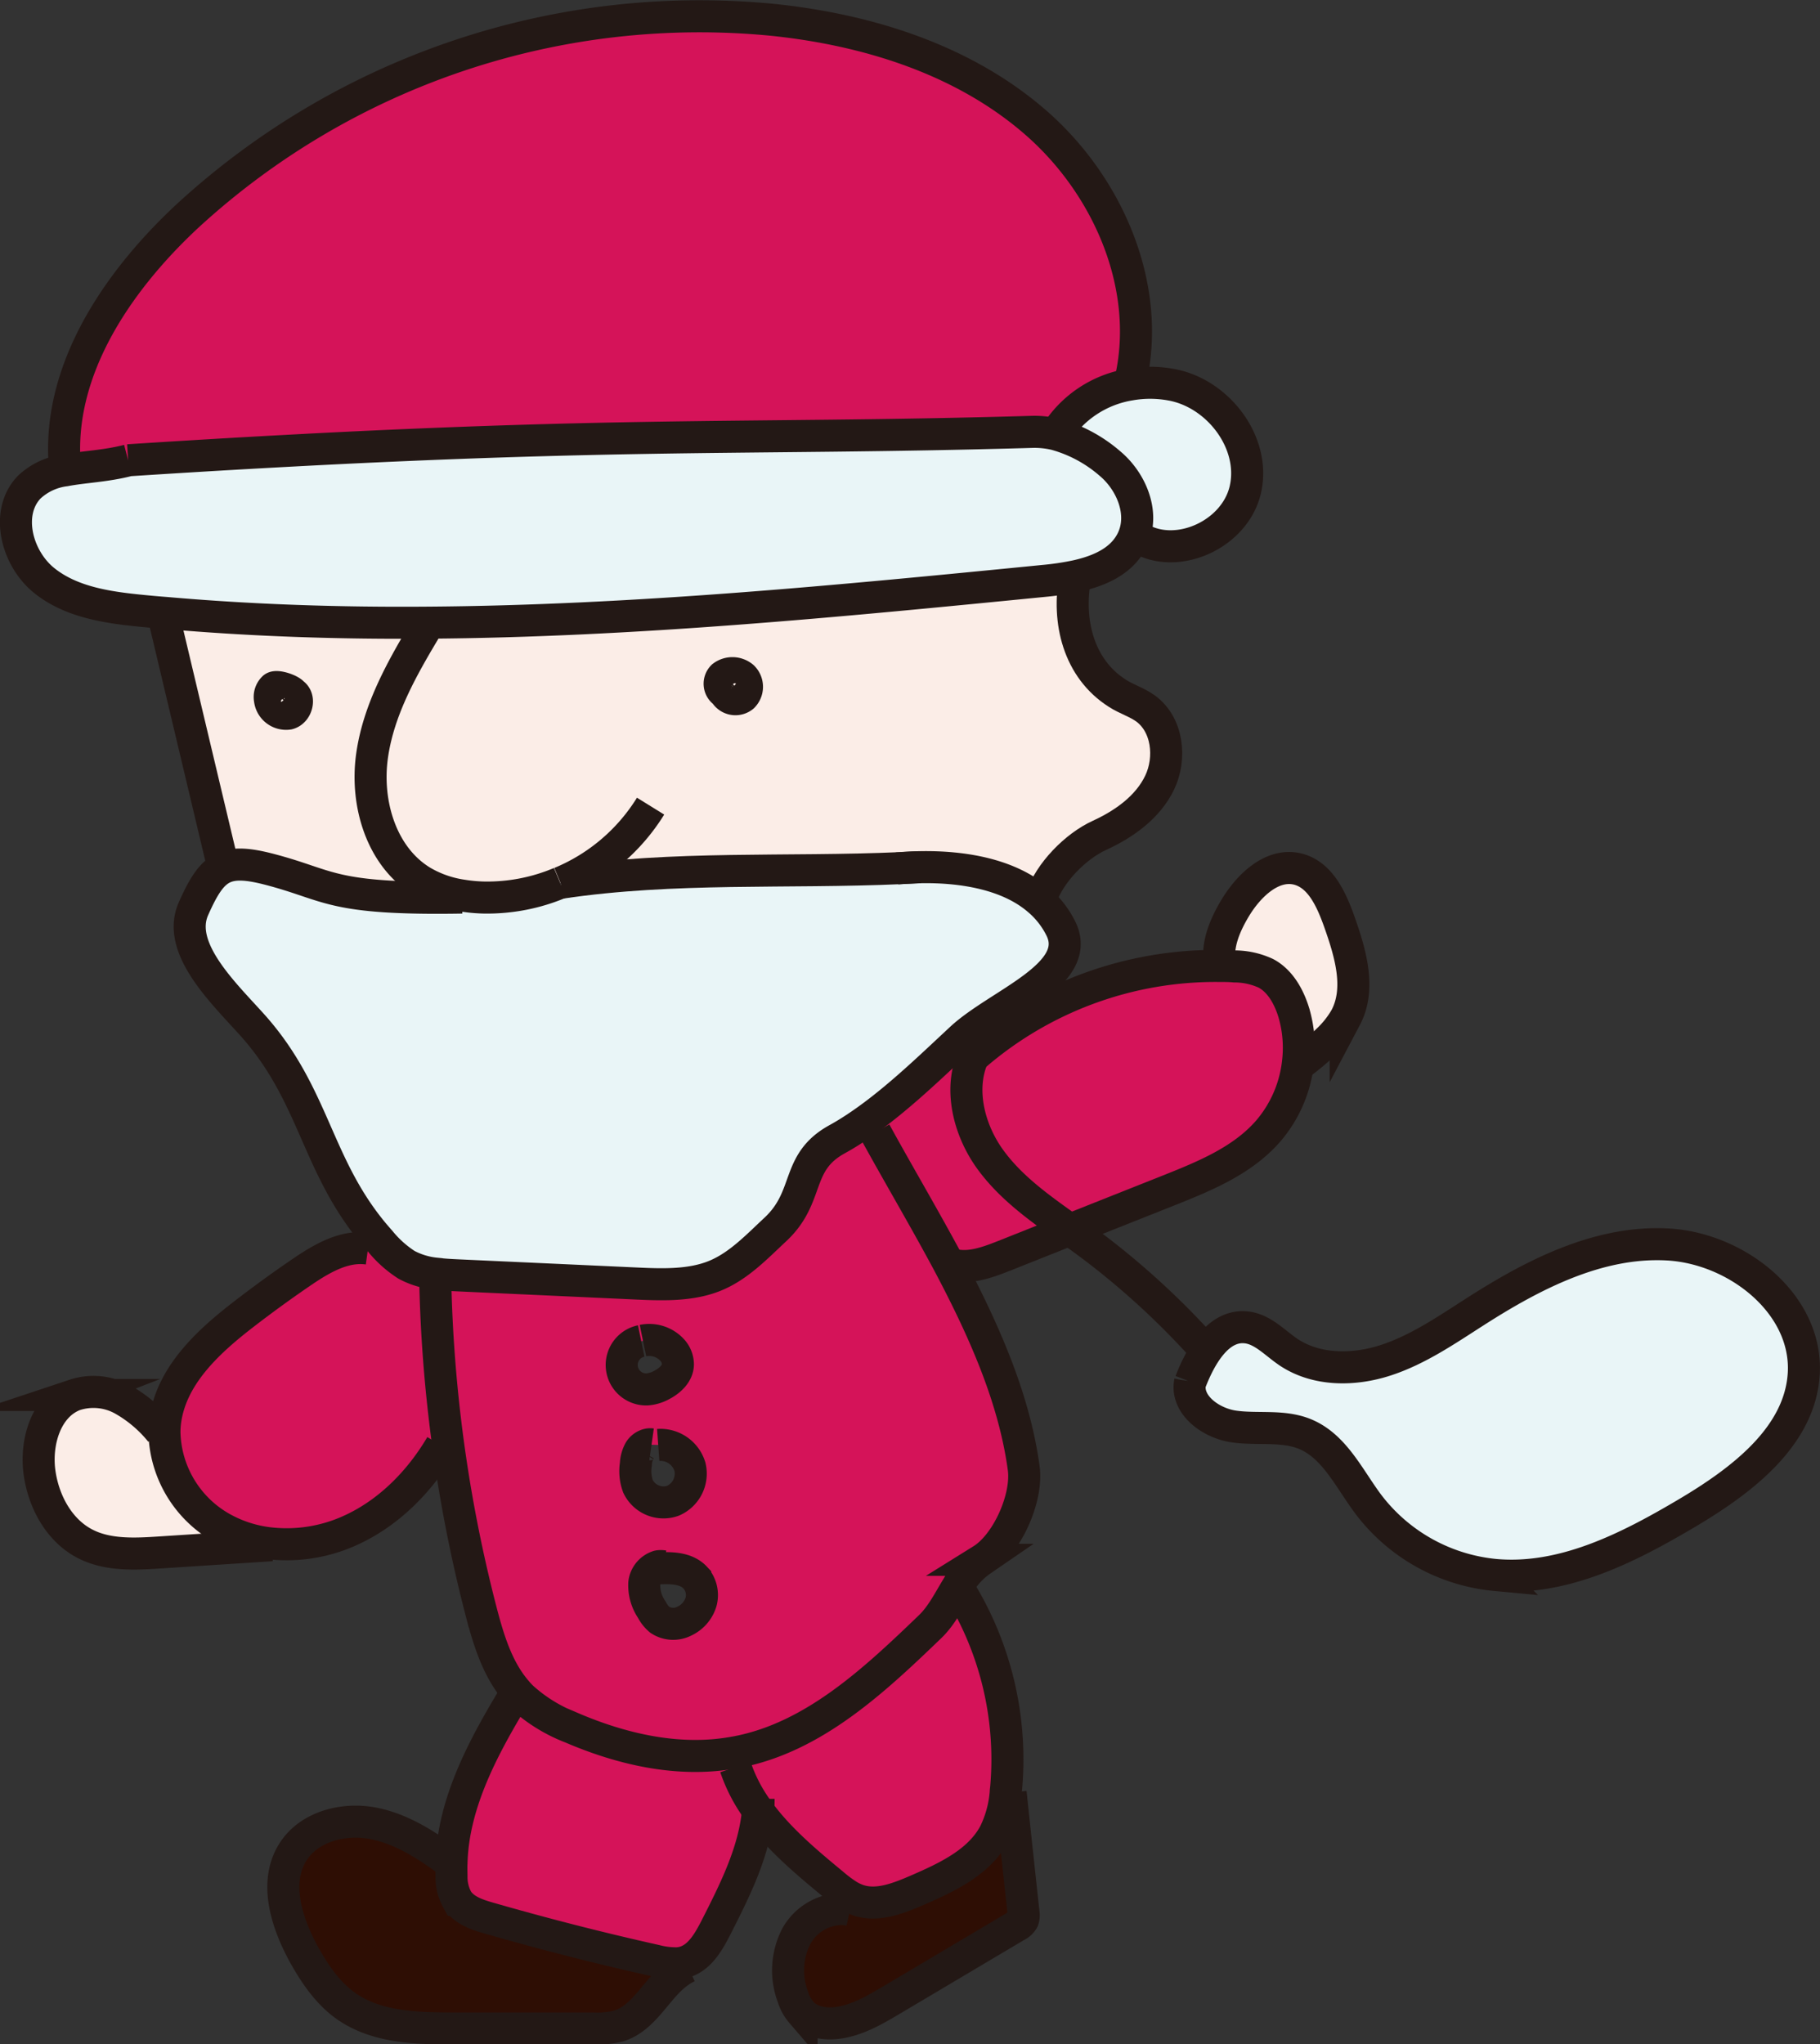 <svg xmlns="http://www.w3.org/2000/svg" viewBox="0 0 312.45 350.87"><rect x="0" y="0" width="312.45" height="350.87" fill="#333333" stroke="none"/><defs><style>.cls-1{fill:#d51359;}.cls-2{fill:#fbede7;}.cls-3{fill:#2e0e04;}.cls-4{fill:#e9f5f7;}.cls-5{fill:none;stroke:#231815;stroke-miterlimit:10;stroke-width:5.5px;}</style></defs><g id="レイヤー_2" data-name="レイヤー 2"><g id="レイヤー_1-2" data-name="レイヤー 1"><path class="cls-1" d="M77.51,319.79c.26-10.51,5.66-20.3,11.21-29.44q.44.51.93,1a27,27,0,0,0,8.42,5.17c8.71,3.76,18.41,6,27.75,4.32l.44,2.46a27.39,27.39,0,0,0,3.87,7.43c-.62,7.1-4,13.75-7.24,20.14-1.26,2.45-2.79,5.13-5.43,5.89a5.94,5.94,0,0,1-1.18.2,13.81,13.81,0,0,1-3.71-.45Q98.19,333.31,84,329.23c-2.08-.59-4.32-1.33-5.49-3.15a8,8,0,0,1-1-3.94C77.5,321.35,77.49,320.57,77.51,319.79Z"/><path class="cls-2" d="M73.38,106.87c35.31-.24,70.68-3.7,105.88-7.17a48.32,48.32,0,0,0,5.35-.79c-1.48,7.75.57,15.87,7.23,20.09,1.54,1,3.33,1.52,4.8,2.58,3.81,2.75,4.47,8.5,2.45,12.73s-6.11,7.13-10.37,9.08c-4.07,1.86-8.54,6.41-9.94,10.66l-.64.31c-5.09-4.32-12.85-5.65-20.18-5.52-1.13,0-2.25.07-3.35.16-19.7.87-38.82-.39-58.4,2.51h0a32.16,32.16,0,0,1-13,2.54,26.82,26.82,0,0,1-3.79-.34,19,19,0,0,1-6.91-2.41c-7-4.23-9.72-13.39-8.61-21.48s5.31-15.4,9.52-22.4Zm50.68,9.23a1.77,1.77,0,0,0,.36,2.78,2.06,2.06,0,0,0,3.15.68,2.37,2.37,0,0,0,0-3.36A2.78,2.78,0,0,0,124.06,116.1Z"/><path class="cls-3" d="M112.57,336.5a13.81,13.81,0,0,0,3.71.45l.15,1.57c-3.67,2.64-5.74,7.74-10.11,9.14a14.31,14.31,0,0,1-4.43.46H78c-6.44,0-13.35-.14-18.61-3.86-3.1-2.19-5.3-5.43-7.16-8.75-3-5.45-5.29-12.45-1.91-17.72,2.81-4.39,8.78-5.88,13.89-4.85,4.94,1,9.24,3.86,13.3,6.85,0,.78,0,1.56,0,2.35a8,8,0,0,0,1,3.94c1.17,1.82,3.41,2.56,5.49,3.15Q98.17,333.31,112.57,336.5Z"/><path class="cls-2" d="M46.34,120.05a2.19,2.19,0,0,1,.64-2c.54-.47,2.9.33,3.3.92,1.27.81.69,3.12-.78,3.49A2.79,2.79,0,0,1,46.34,120.05Z"/><path class="cls-4" d="M224,246.09c-3.78-1.52-8.06-.69-12.09-1.26s-8.35-3.76-7.54-7.68h.06c1.74-4.51,4.83-9.9,9.64-9.33,2.8.33,4.86,2.68,7.21,4.26,4.81,3.2,11.19,3.16,16.68,1.37s10.33-5.12,15.19-8.23c10-6.42,21.28-12.28,33.18-11.64s24,10.18,23.39,22.08c-.59,10.91-10.75,18.52-20.15,24.08-10.06,5.95-21.17,11.59-32.81,10.57a31,31,0,0,1-21.7-12C231.64,253.86,229.13,248.17,224,246.09Z"/><path class="cls-1" d="M11.2,80.73C9.43,64.1,19.89,48.54,32.11,37.14A129.85,129.85,0,0,1,132.6,3.4c16.44,1.7,33,6.89,45.42,17.82S197.85,49.57,194,65.64l0,.35a18.52,18.52,0,0,0-12.79,8.57,15.48,15.48,0,0,0-3.95-.42C125.89,75.64,103,73.79,22,79,18.16,80,14.4,80.12,11.2,80.73Z"/><path class="cls-4" d="M154.61,149c1.11,0,2.23-.1,3.35-.16,7.33-.13,15.09,1.2,20.18,5.52a15.41,15.41,0,0,1,4,5.1c3.77,7.88-10.78,12.84-17.18,18.79l-1.21,1.13c-5.29,4.94-11.13,10.5-17.27,14.47q-1.41.92-2.85,1.71c-7.22,4-4.5,9.77-10.5,15.41-3.22,3-6.35,6.34-10.43,8s-8.83,1.54-13.33,1.33l-30.84-1.41c-1.26-.06-2.53-.12-3.78-.29a13.38,13.38,0,0,1-5-1.52A19.29,19.29,0,0,1,65.24,213c-.34-.38-.67-.77-1-1.15-10-11.92-10.2-23.88-20.81-35.8C38.5,170.54,30.21,162.8,33.2,156c1.77-4,3.22-6.3,5.46-7.18,1.82-.71,4.16-.51,7.61.39,10.59,2.76,10.33,5.21,33.06,4.84l0-.34a26.82,26.82,0,0,0,3.79.34,32.16,32.16,0,0,0,13-2.54h0C115.79,148.61,134.91,149.87,154.61,149Z"/><path class="cls-1" d="M146.43,193.85c6.14-4,12-9.53,17.27-14.47l3.81,1.09c-.12.23-.23.45-.33.68-2.65,5.68-.83,12.91,3,18.06,3.58,4.84,8.58,8.33,13.51,11.84l-11.39,4.53c-3,1.19-6.41,2.41-9.44,1.24-4.12-7.7-8.6-15.21-12.57-22.5Z"/><path class="cls-2" d="M124.42,118.88a1.77,1.77,0,0,1-.36-2.78,2.78,2.78,0,0,1,3.48.1,2.37,2.37,0,0,1,0,3.36A2.06,2.06,0,0,1,124.42,118.88Z"/><path class="cls-1" d="M170.16,199.21c-3.81-5.15-5.63-12.38-3-18.06l.12.06a63.21,63.21,0,0,1,42.13-15.42c.84,0,1.67,0,2.5.08a12.85,12.85,0,0,1,5.42,1.2c2.45,1.32,3.91,4,4.73,6.61a21.36,21.36,0,0,1,.73,8.85,21.72,21.72,0,0,1-5.23,11.76c-4.44,5-10.88,7.61-17.08,10.08l-16.83,6.68C178.74,207.54,173.74,204.05,170.16,199.21Z"/><path class="cls-4" d="M201.19,66c8,1.5,14.46,10,12.61,18s-12.52,12.53-19,7.77c1.5-4.27-.69-9.3-4.22-12.24a24,24,0,0,0-9.33-5A18.52,18.52,0,0,1,194,66,19.93,19.93,0,0,1,201.19,66Z"/><path class="cls-2" d="M47,118.09a2.19,2.19,0,0,0-.64,2,2.79,2.79,0,0,0,3.16,2.45c1.47-.37,2-2.68.78-3.49C49.88,118.42,47.52,117.62,47,118.09Zm-8.89,29.75q-4.89-20.59-9.79-41.17l.13-1.47c15,1.31,30,1.79,44.95,1.67v.55c-4.21,7-8.41,14.3-9.52,22.4s1.61,17.25,8.61,21.48a19,19,0,0,0,6.91,2.41l0,.34c-22.73.37-22.47-2.08-33.06-4.84-3.45-.9-5.79-1.1-7.61-.39Z"/><path class="cls-2" d="M38,262.2a21.74,21.74,0,0,0,8.74,2.73l0,.28-19.17,1.24c-4.36.29-9,.52-12.86-1.47-4.49-2.3-7.16-7.27-7.85-12.27-.71-5.19,1.11-11.39,6-13.28a10.36,10.36,0,0,1,8.31.78,22.79,22.79,0,0,1,6.51,5.52h.63A19.32,19.32,0,0,0,38,262.2Z"/><path class="cls-4" d="M22,79c81-5.23,103.87-3.38,155.25-4.88a15.48,15.48,0,0,1,3.95.42,24,24,0,0,1,9.33,5c3.53,2.94,5.72,8,4.22,12.24-.07.22-.16.43-.25.64-1.71,3.81-5.66,5.58-9.91,6.49a48.32,48.32,0,0,1-5.35.79c-35.2,3.47-70.57,6.93-105.88,7.17-15,.12-30-.36-44.95-1.67-1.22-.09-2.44-.2-3.66-.32-6.05-.58-12.44-1.44-17.17-5.25S.83,88,5,83.63a10.93,10.93,0,0,1,6.18-2.9C14.4,80.12,18.16,80,22,79Z"/><path class="cls-1" d="M109.77,249a5.34,5.34,0,0,0-.65,2.36,7.56,7.56,0,0,0,.37,3.78,4.85,4.85,0,0,0,6,2.47,5.07,5.07,0,0,0,2.91-5.85A5.29,5.29,0,0,0,113,248l-1.9-.06A2.4,2.4,0,0,0,109.77,249Zm5.64-17.28a5.34,5.34,0,0,0-5-1.6l-.29.07a4.2,4.2,0,0,0,1,8.31,6.15,6.15,0,0,0,2.46-.73c1.44-.73,2.81-2,2.84-3.6A3.69,3.69,0,0,0,115.41,231.69Zm-6.09-11.36c4.5.21,9.17.39,13.33-1.33s7.21-5,10.43-8c6-5.64,3.28-11.44,10.5-15.41q1.44-.8,2.85-1.71l3.84.47c4,7.29,8.45,14.8,12.57,22.5,6,11.33,11.28,23.09,12.91,35.2.68,5.08-2.83,13-7.17,15.7a13.65,13.65,0,0,0-4.23,4.66c-1.44,2.34-2.69,4.9-4.65,6.79-9.63,9.27-20,19-33.15,21.53l-.73.13c-9.34,1.64-19-.56-27.75-4.32a27,27,0,0,1-8.42-5.17q-.5-.48-.93-1c-3.31-3.79-4.85-8.87-6.13-13.78a246.92,246.92,0,0,1-7.89-57.94c1.25.17,2.52.23,3.78.29Zm3.61,48.49a3.46,3.46,0,0,0-2.39,2.87,7.41,7.41,0,0,0,1.29,4.58,5.6,5.6,0,0,0,1.38,1.74,4.18,4.18,0,0,0,4.22.21,5.32,5.32,0,0,0,2.85-3.29,4.46,4.46,0,0,0-1-4.17c-1.55-1.65-4.07-1.7-6.35-1.58Z"/><path class="cls-1" d="M75.68,248.06c-3.79,6.42-9.32,12-16.18,14.88a26.31,26.31,0,0,1-12.81,2A21.74,21.74,0,0,1,38,262.2a19.32,19.32,0,0,1-9.72-16.46,15.8,15.8,0,0,1,.19-2.27c1.22-7.65,7.5-13.37,13.65-18.09q4.73-3.63,9.65-7c3.07-2.09,6.51-4.18,10.15-4.18l2.38-2.32c.32.38.65.77,1,1.15a19.29,19.29,0,0,0,4.49,4.07,13.38,13.38,0,0,0,5,1.52,244.82,244.82,0,0,0,2.23,29.25Z"/><path class="cls-3" d="M144.35,327.65l1.25-2.35a9.13,9.13,0,0,0,1.79.84c3.27,1.07,6.79-.32,10-1.7,5.16-2.24,10.7-4.81,13.35-9.78a19.36,19.36,0,0,0,1.92-7.08l.88.09q1.09,10.31,2.21,20.59a2.6,2.6,0,0,1-.08,1.24,2.47,2.47,0,0,1-1.15,1.06l-21.4,12.7c-2.88,1.71-5.85,3.45-9.16,3.92-2.25.32-4.77-.07-6.31-1.75a7.45,7.45,0,0,1-1.48-2.69,12.84,12.84,0,0,1,.64-10.53A9.09,9.09,0,0,1,144.35,327.65Z"/><path class="cls-1" d="M170.7,314.66c-2.65,5-8.19,7.54-13.35,9.78-3.17,1.38-6.69,2.77-10,1.7a9.13,9.13,0,0,1-1.79-.84,23.22,23.22,0,0,1-2.66-2c-4.61-3.8-9.37-7.81-12.81-12.6a27.39,27.39,0,0,1-3.87-7.43l-.44-2.46.73-.13c13.12-2.57,23.52-12.26,33.15-21.53,2-1.89,3.21-4.45,4.65-6.79l.08.05a55.61,55.61,0,0,1,8.27,34.31c0,.28,0,.56-.08.84A19.36,19.36,0,0,1,170.7,314.66Z"/><path class="cls-2" d="M222.08,173.68c-.82-2.66-2.28-5.29-4.73-6.61a12.85,12.85,0,0,0-5.42-1.2c-.83,0-1.66-.07-2.5-.08v-.16c-.62-3.42.86-6.87,2.66-9.85,2.34-3.85,6.36-7.71,10.74-6.61,3.87,1,5.75,5.25,7.09,9,1.89,5.35,3.75,11.46,1.1,16.48a16.67,16.67,0,0,1-3.13,3.93,42.32,42.32,0,0,1-4.68,4l-.4-.05A21.36,21.36,0,0,0,222.08,173.68Z"/><path class="cls-5" d="M22,79c81-5.23,103.87-3.38,155.25-4.88a15.48,15.48,0,0,1,3.95.42,24,24,0,0,1,9.33,5c3.53,2.94,5.72,8,4.22,12.24-.07.22-.16.43-.25.64-1.71,3.81-5.66,5.58-9.91,6.49a48.32,48.32,0,0,1-5.35.79c-35.2,3.47-70.57,6.93-105.88,7.17-15,.12-30-.36-44.95-1.67-1.22-.09-2.44-.2-3.66-.32-6.05-.58-12.44-1.44-17.17-5.25S.83,88,5,83.63a10.93,10.93,0,0,1,6.18-2.9c3.2-.61,7-.72,10.82-1.71"/><path class="cls-5" d="M11.2,80.76v0C9.43,64.1,19.89,48.54,32.11,37.14A129.85,129.85,0,0,1,132.6,3.4c16.44,1.7,33,6.89,45.42,17.82S197.85,49.57,194,65.64"/><path class="cls-5" d="M180.94,75c.09-.16.18-.31.28-.46A18.52,18.52,0,0,1,194,66a19.93,19.93,0,0,1,7.18.05c8,1.5,14.46,10,12.61,18s-12.52,12.53-19,7.77l-.17-.12"/><path class="cls-5" d="M96.21,151.51a33.07,33.07,0,0,0,15.48-13.15"/><path class="cls-5" d="M73.38,107.42c-4.21,7-8.41,14.3-9.52,22.4s1.61,17.25,8.61,21.48a19,19,0,0,0,6.91,2.41,26.82,26.82,0,0,0,3.79.34,32.16,32.16,0,0,0,13-2.54"/><path class="cls-5" d="M158,148.84c-1.12.06-2.24.12-3.35.16-19.7.87-38.82-.39-58.4,2.51h0"/><path class="cls-5" d="M154,149.05l.64-.05c1.1-.09,2.22-.14,3.35-.16,7.33-.13,15.09,1.2,20.18,5.52a15.41,15.41,0,0,1,4,5.1c3.77,7.88-10.78,12.84-17.18,18.79l-1.21,1.13c-5.29,4.94-11.13,10.5-17.27,14.47q-1.41.92-2.85,1.71c-7.22,4-4.5,9.77-10.5,15.41-3.22,3-6.35,6.34-10.43,8s-8.83,1.54-13.33,1.33l-30.84-1.41c-1.26-.06-2.53-.12-3.78-.29a13.38,13.38,0,0,1-5-1.52A19.29,19.29,0,0,1,65.24,213c-.34-.38-.67-.77-1-1.15-10-11.92-10.2-23.88-20.81-35.8C38.5,170.54,30.21,162.8,33.2,156c1.77-4,3.22-6.3,5.46-7.18,1.82-.71,4.16-.51,7.61.39,10.59,2.76,10.33,5.21,33.06,4.84"/><path class="cls-5" d="M28.3,106.67q4.89,20.58,9.79,41.17"/><path class="cls-5" d="M184.61,98.91c-1.48,7.75.57,15.87,7.23,20.09,1.54,1,3.33,1.52,4.8,2.58,3.81,2.75,4.47,8.5,2.45,12.73s-6.11,7.13-10.37,9.08c-4.07,1.86-8.54,6.41-9.94,10.66"/><path class="cls-5" d="M50.28,119c1.27.81.69,3.12-.78,3.49a2.79,2.79,0,0,1-3.16-2.45,2.19,2.19,0,0,1,.64-2C47.52,117.62,49.88,118.42,50.28,119Z"/><path class="cls-5" d="M124.42,118.88a1.77,1.77,0,0,1-.36-2.78,2.78,2.78,0,0,1,3.48.1,2.37,2.37,0,0,1,0,3.36A2.06,2.06,0,0,1,124.42,118.88Z"/><path class="cls-5" d="M150.27,194.32c4,7.29,8.45,14.8,12.57,22.5,6,11.33,11.28,23.09,12.91,35.2.68,5.08-2.83,13-7.17,15.7a13.65,13.65,0,0,0-4.23,4.66c-1.44,2.34-2.69,4.9-4.65,6.79-9.63,9.27-20,19-33.15,21.53l-.73.13c-9.34,1.64-19-.56-27.75-4.32a27,27,0,0,1-8.42-5.17q-.5-.48-.93-1c-3.31-3.79-4.85-8.87-6.13-13.78a246.92,246.92,0,0,1-7.89-57.94v-.18"/><path class="cls-5" d="M63.18,214.3a9.61,9.61,0,0,0-1.31-.09c-3.64,0-7.08,2.09-10.15,4.18q-4.92,3.36-9.65,7c-6.15,4.72-12.43,10.44-13.65,18.09a15.8,15.8,0,0,0-.19,2.27A19.32,19.32,0,0,0,38,262.2a21.74,21.74,0,0,0,8.74,2.73,26.31,26.31,0,0,0,12.81-2c6.86-2.92,12.39-8.46,16.18-14.88"/><path class="cls-5" d="M46.66,265.21l-19.17,1.24c-4.36.29-9,.52-12.86-1.47-4.49-2.3-7.16-7.27-7.85-12.27-.71-5.19,1.11-11.39,6-13.28a10.36,10.36,0,0,1,8.31.78,22.79,22.79,0,0,1,6.51,5.52"/><path class="cls-5" d="M167.3,181.21a63.21,63.21,0,0,1,42.13-15.42c.84,0,1.67,0,2.5.08a12.85,12.85,0,0,1,5.42,1.2c2.45,1.32,3.91,4,4.73,6.61a21.36,21.36,0,0,1,.73,8.85,21.72,21.72,0,0,1-5.23,11.76c-4.44,5-10.88,7.61-17.08,10.08l-16.83,6.68-11.39,4.53c-3,1.19-6.41,2.41-9.44,1.24h0"/><path class="cls-5" d="M209.43,165.63c-.62-3.42.86-6.87,2.66-9.85,2.34-3.85,6.36-7.71,10.74-6.61,3.87,1,5.75,5.25,7.09,9,1.89,5.35,3.75,11.46,1.1,16.48a16.67,16.67,0,0,1-3.13,3.93,42.32,42.32,0,0,1-4.68,4"/><path class="cls-5" d="M126.26,303.29a27.39,27.39,0,0,0,3.87,7.43c3.44,4.79,8.2,8.8,12.81,12.6a23.22,23.22,0,0,0,2.66,2,9.13,9.13,0,0,0,1.79.84c3.27,1.07,6.79-.32,10-1.7,5.16-2.24,10.7-4.81,13.35-9.78a19.36,19.36,0,0,0,1.92-7.08c0-.28.06-.56.08-.84a55.61,55.61,0,0,0-8.27-34.31"/><path class="cls-5" d="M130.23,308.74c0,.66,0,1.33-.1,2-.62,7.1-4,13.75-7.24,20.14-1.26,2.45-2.79,5.13-5.43,5.89a5.94,5.94,0,0,1-1.18.2,13.81,13.81,0,0,1-3.71-.45Q98.19,333.31,84,329.23c-2.08-.59-4.32-1.33-5.49-3.15a8,8,0,0,1-1-3.94c0-.79-.05-1.57,0-2.35.26-10.51,5.66-20.3,11.21-29.44l1.08-1.76"/><path class="cls-5" d="M118.12,337.55a9.14,9.14,0,0,0-1.69,1c-3.67,2.64-5.74,7.74-10.11,9.14a14.31,14.31,0,0,1-4.43.46H78c-6.44,0-13.35-.14-18.61-3.86-3.1-2.19-5.3-5.43-7.16-8.75-3-5.45-5.29-12.45-1.91-17.72,2.81-4.39,8.78-5.88,13.89-4.85,4.94,1,9.24,3.86,13.3,6.85l.45.33"/><path class="cls-5" d="M173.5,307.67q1.09,10.31,2.21,20.59a2.6,2.6,0,0,1-.08,1.24,2.47,2.47,0,0,1-1.15,1.06l-21.4,12.7c-2.88,1.71-5.85,3.45-9.16,3.92-2.25.32-4.77-.07-6.31-1.75a7.45,7.45,0,0,1-1.48-2.69,12.84,12.84,0,0,1,.64-10.53,9.09,9.09,0,0,1,7.58-4.56,7.18,7.18,0,0,1,1.59.18"/><path class="cls-5" d="M110.38,230.09a5.34,5.34,0,0,1,5,1.6,3.69,3.69,0,0,1,1,2.45c0,1.6-1.4,2.87-2.84,3.6a6.15,6.15,0,0,1-2.46.73,4.2,4.2,0,0,1-1-8.31"/><path class="cls-5" d="M113,248a5.29,5.29,0,0,1,5.44,3.73,5.07,5.07,0,0,1-2.91,5.85,4.85,4.85,0,0,1-6-2.47,7.56,7.56,0,0,1-.37-3.78,5.34,5.34,0,0,1,.65-2.36,2.4,2.4,0,0,1,1.28-1,1.68,1.68,0,0,1,.77-.07"/><path class="cls-5" d="M112.68,269.19H113c2.28-.12,4.8-.07,6.35,1.58a4.46,4.46,0,0,1,1,4.17,5.32,5.32,0,0,1-2.85,3.29,4.18,4.18,0,0,1-4.22-.21,5.6,5.6,0,0,1-1.38-1.74,7.41,7.41,0,0,1-1.29-4.58,3.46,3.46,0,0,1,2.39-2.87,2.26,2.26,0,0,1,.86,0"/><path class="cls-5" d="M168,179.62c-.18.28-.35.57-.51.85s-.23.45-.33.68c-2.65,5.68-.83,12.91,3,18.06,3.58,4.84,8.58,8.33,13.51,11.84l2.38,1.72a135.22,135.22,0,0,1,20.79,18.85"/><path class="cls-5" d="M204.38,237.16c1.74-4.51,4.83-9.9,9.64-9.33,2.8.33,4.86,2.68,7.21,4.26,4.81,3.2,11.19,3.16,16.68,1.37s10.33-5.12,15.19-8.23c10-6.42,21.28-12.28,33.18-11.64s24,10.18,23.39,22.08c-.59,10.91-10.75,18.52-20.15,24.08-10.06,5.95-21.17,11.59-32.81,10.57a31,31,0,0,1-21.7-12c-3.37-4.45-5.88-10.14-11.06-12.22-3.78-1.52-8.06-.69-12.09-1.26s-8.35-3.76-7.54-7.68a.5.5,0,0,1,0-.12"/></g></g></svg>